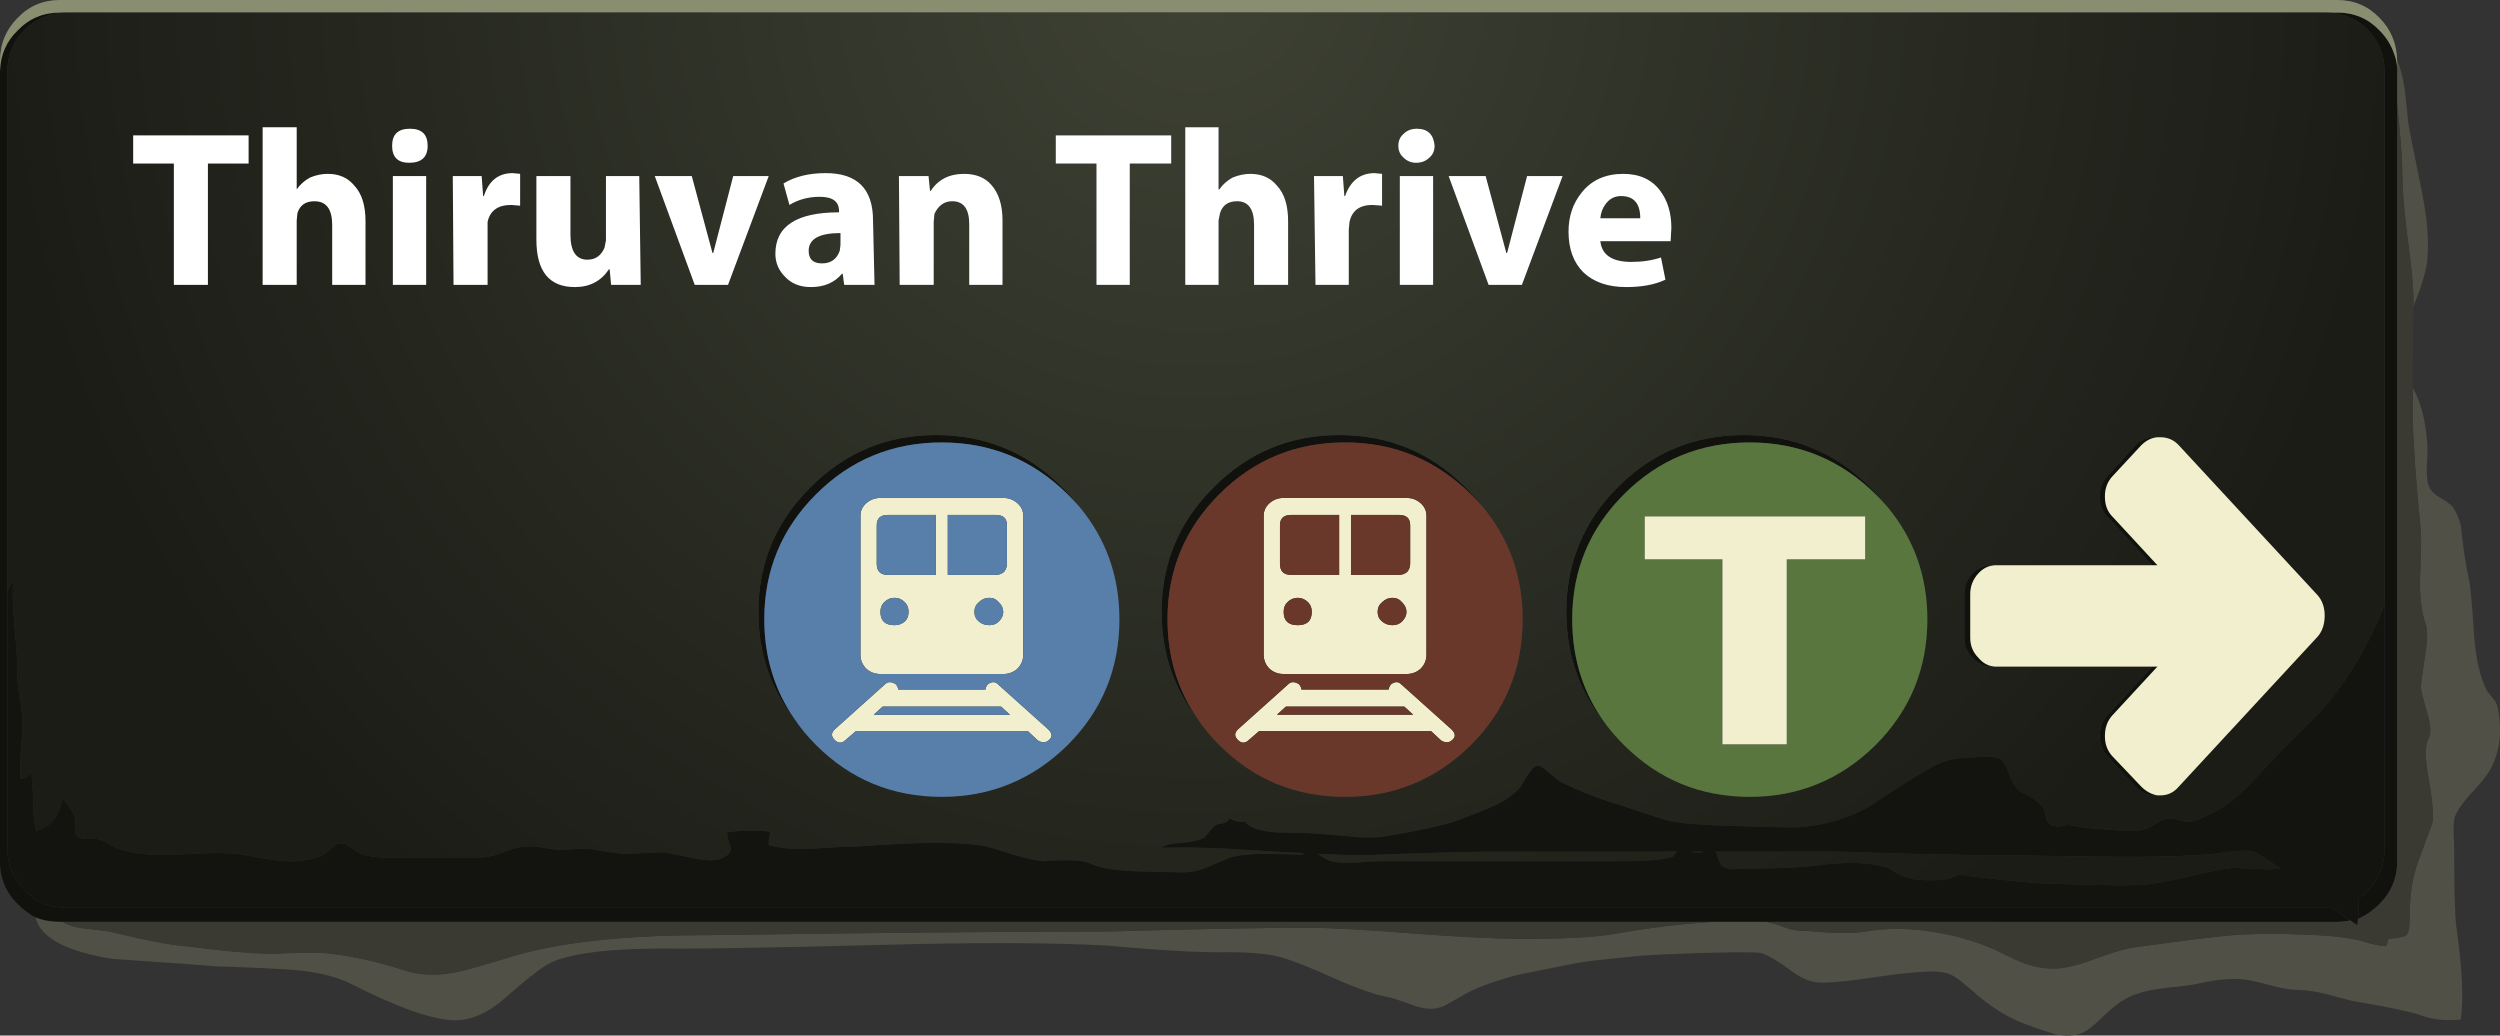 <?xml version="1.0" encoding="iso-8859-1"?>
<!-- Generator: Adobe Illustrator 16.0.0, SVG Export Plug-In . SVG Version: 6.00 Build 0)  -->
<!DOCTYPE svg PUBLIC "-//W3C//DTD SVG 1.1//EN" "http://www.w3.org/Graphics/SVG/1.1/DTD/svg11.dtd">
<svg version="1.1" id="FlashAICB" xmlns="http://www.w3.org/2000/svg" xmlns:xlink="http://www.w3.org/1999/xlink" x="0px" y="0px"
	 width="168.95px" height="69.983px" viewBox="0 0 168.95 69.983" style="enable-background:new 0 0 168.95 69.983;"
	 xml:space="preserve">
<rect x="0" y="0" width="168.95" height="69.983" fill="#333333" stroke="none"/>
<g>
	<g>
		<path style="fill-rule:evenodd;clip-rule:evenodd;fill:#11120E;" d="M159.35,62.1l0.051-0.6c0-0.233,0-0.5,0-0.8
			c0.199-0.134,0.399-0.3,0.6-0.5c0.767-0.8,1.15-1.75,1.15-2.851V40.9V4.85c0-0.9-0.25-1.684-0.75-2.35
			C160.3,2.333,160.167,2.167,160,2c-0.733-0.733-1.65-1.117-2.75-1.15h0.7c1.133,0,2.083,0.4,2.85,1.2c0.467,0.467,0.8,1,1,1.6
			c0.124,0.309,0.19,0.651,0.2,1.025V7v51.25c0,1.1-0.4,2.05-1.2,2.85C160.366,61.533,159.884,61.866,159.35,62.1z M115.75,62.3
			H4.25h-0.2c-0.6,0-1.15-0.1-1.65-0.3c-0.433-0.233-0.833-0.533-1.2-0.9l-0.05-0.05c-0.033-0.033-0.066-0.066-0.1-0.1
			C0.35,60.184,0,59.283,0,58.25V4.8c0.033-1.1,0.433-2.017,1.2-2.75c0.767-0.8,1.716-1.2,2.85-1.2H4.4
			C3.333,0.883,2.433,1.267,1.7,2C0.9,2.767,0.5,3.717,0.5,4.85v35.1V57.35c0,1.101,0.4,2.051,1.2,2.851l0.55,0.5
			c0.4,0.267,0.833,0.45,1.3,0.55l0.75,0.1c0.067,0,0.133,0,0.2,0h152.65c0.166,0,0.316,0,0.449,0c0.5,0.367,0.917,0.65,1.25,0.851
			c-0.3,0.066-0.6,0.1-0.899,0.1H119.35H115.75z M127.55,34.25c-0.267-0.3-0.533-0.583-0.8-0.85c-2.366-2.333-5.2-3.5-8.5-3.5
			c-3.333,0-6.167,1.167-8.5,3.5c-2.333,2.333-3.5,5.15-3.5,8.45c0,2.733,0.783,5.134,2.35,7.2c-1.833-2.2-2.75-4.767-2.75-7.7
			c0-3.3,1.167-6.116,3.5-8.45c2.334-2.333,5.167-3.5,8.5-3.5c3.334,0,6.167,1.167,8.5,3.5
			C126.783,33.333,127.184,33.783,127.55,34.25z M134.875,38.2c-0.459,0.01-0.851,0.193-1.175,0.55c-0.367,0.4-0.55,0.866-0.55,1.4
			V43.1c0,0.534,0.183,0.983,0.55,1.351c0.324,0.389,0.716,0.589,1.175,0.6H134.6c-0.5,0-0.933-0.2-1.3-0.6
			c-0.366-0.367-0.55-0.816-0.55-1.351V40.15c0-0.534,0.184-1,0.55-1.4c0.367-0.366,0.8-0.55,1.3-0.55H134.875z M145.8,29.55
			c-0.399,0.034-0.767,0.217-1.1,0.55l-1.95,2.1c-0.333,0.367-0.5,0.816-0.5,1.35c0,0.567,0.167,1.017,0.5,1.35l3.05,3.3h-0.35
			l-3.05-3.3c-0.334-0.333-0.5-0.783-0.5-1.35c0-0.533,0.166-0.983,0.5-1.35l1.899-2.1c0.367-0.367,0.8-0.55,1.3-0.55
			C145.667,29.55,145.733,29.55,145.8,29.55z M145.8,53.75c-0.066,0-0.133,0-0.2,0c-0.5,0-0.933-0.2-1.3-0.6L142.4,51.1
			c-0.334-0.366-0.5-0.816-0.5-1.35c0-0.566,0.166-1.033,0.5-1.4l3.05-3.3h0.35l-3.05,3.3c-0.333,0.367-0.5,0.834-0.5,1.4
			c0,0.533,0.167,0.983,0.5,1.35l1.95,2.051C145.033,53.483,145.4,53.684,145.8,53.75z M100.2,34.25
			c-0.267-0.3-0.533-0.583-0.8-0.85c-2.367-2.333-5.2-3.5-8.5-3.5c-3.334,0-6.167,1.167-8.5,3.5c-2.333,2.333-3.5,5.15-3.5,8.45
			c0,2.534,0.684,4.784,2.05,6.75c-1.633-2.066-2.45-4.483-2.45-7.25c0-3.3,1.183-6.116,3.55-8.45c2.334-2.333,5.15-3.5,8.45-3.5
			c3.333,0,6.167,1.167,8.5,3.5C99.434,33.333,99.833,33.783,100.2,34.25z M72.95,34.25c-0.267-0.3-0.534-0.583-0.8-0.85
			c-2.367-2.333-5.2-3.5-8.5-3.5c-3.333,0-6.167,1.167-8.5,3.5c-2.333,2.333-3.5,5.15-3.5,8.45c0,2.534,0.684,4.784,2.05,6.75
			c-1.633-2.066-2.45-4.483-2.45-7.25c0-3.3,1.183-6.116,3.55-8.45c2.333-2.333,5.15-3.5,8.45-3.5c3.333,0,6.167,1.167,8.5,3.5
			C72.183,33.333,72.583,33.783,72.95,34.25z"/>
		<path style="fill-rule:evenodd;clip-rule:evenodd;fill:#515046;" d="M162,7V4.675V4.05c0.2,0.467,0.366,1.1,0.5,1.9
			c0.134,1.133,0.217,1.917,0.25,2.35c0.033,0.267,0.333,1.784,0.9,4.55c0.366,1.8,0.5,3.316,0.399,4.55
			c-0.033,0.7-0.316,1.717-0.85,3.05c-0.033,0.1-0.066,0.2-0.101,0.3c0-0.167,0-0.333,0-0.5c0-0.9-0.133-2.3-0.399-4.2
			c-0.233-1.867-0.351-3.283-0.351-4.25c0-0.833-0.083-2.083-0.25-3.75C162.066,7.683,162.033,7.333,162,7z M163.05,26.2
			c0.2,0.333,0.4,0.816,0.601,1.45c0.267,0.967,0.399,1.983,0.399,3.05c-0.033,0.433-0.05,0.783-0.05,1.05
			c0,0.433,0.033,0.767,0.1,1c0.101,0.333,0.351,0.617,0.75,0.85c0.5,0.3,0.801,0.517,0.9,0.65c0.233,0.333,0.417,0.75,0.55,1.25
			c0.167,1.6,0.351,2.816,0.55,3.65c0.101,0.399,0.217,1.683,0.351,3.85c0.133,1.6,0.416,2.816,0.85,3.65
			c0.066,0.1,0.233,0.316,0.5,0.649c0.134,0.134,0.233,0.4,0.3,0.8c0.2,1.267,0.101,2.384-0.3,3.351c-0.166,0.5-0.6,1.133-1.3,1.899
			c-0.733,0.767-1.184,1.384-1.35,1.851c-0.101,0.3-0.117,0.916-0.051,1.85c0,3,0.051,4.867,0.15,5.601c0.4,2.767,0.5,4.85,0.3,6.25
			c-1.033,0.1-1.95,0-2.75-0.301c-0.666-0.233-2.083-0.533-4.25-0.899c-0.267-0.033-0.934-0.2-2-0.5c-0.767-0.2-1.434-0.3-2-0.3
			c-0.467,0-1.066-0.101-1.8-0.301c-0.866-0.233-1.467-0.366-1.8-0.399c-0.834-0.101-1.851-0.017-3.05,0.25
			c-0.4,0.1-1.134,0.2-2.2,0.3c-0.9,0.1-1.617,0.25-2.15,0.45c-0.566,0.2-1.149,0.566-1.75,1.1c-0.8,0.767-1.316,1.217-1.55,1.351
			c-0.533,0.333-1.217,0.416-2.05,0.25c-0.5-0.134-1.2-0.367-2.101-0.7c-1.233-0.467-2.416-1.217-3.55-2.25
			c-0.633-0.533-1.033-0.851-1.2-0.95c-0.399-0.233-0.883-0.35-1.449-0.35c-0.867,0-2.101,0.116-3.7,0.35
			c-1.733,0.267-2.983,0.4-3.75,0.4c-0.7,0.033-1.417-0.233-2.15-0.801c-0.899-0.666-1.583-1.066-2.05-1.199
			c-0.134-0.034-0.717-0.051-1.75-0.051c-3.733,0.067-6.233,0.184-7.5,0.351c-1.467,0.133-2.566,0.267-3.3,0.399
			c-1.867,0.367-3.117,0.617-3.75,0.75c-1.467,0.367-2.684,0.801-3.65,1.301c-0.333,0.199-0.8,0.466-1.399,0.8
			c-0.5,0.233-1.017,0.283-1.551,0.149c-0.233-0.033-0.6-0.149-1.1-0.35c-0.467-0.167-0.833-0.283-1.1-0.35
			c-0.934-0.167-2.15-0.584-3.65-1.25c-1.7-0.767-2.917-1.25-3.65-1.45c-0.8-0.233-2-0.351-3.6-0.351
			c-1.833,0.034-4.567-0.116-8.2-0.449c-3.8-0.2-8.8-0.217-15-0.051c-7.733,0.2-12.733,0.284-15,0.25
			c-3.433,0-5.883,0.284-7.35,0.851c-0.6,0.233-1.667,1.033-3.2,2.399c-1.233,1.101-2.433,1.634-3.6,1.601
			c-1.533-0.066-3.867-0.9-7-2.5c-1.1-0.533-2.583-0.851-4.45-0.95c-1.067-0.066-2.6-0.134-4.6-0.2c-0.7-0.066-3.033-0.233-7-0.5
			c-3.133-0.5-4.867-1.434-5.2-2.8c0.5,0.2,1.05,0.3,1.65,0.3h0.2c0.233,0.167,0.6,0.3,1.1,0.4c1.1,0.133,1.783,0.217,2.05,0.25
			c2.267,0.566,4,0.899,5.2,1c2.566,0.333,4.5,0.5,5.8,0.5c0.9-0.033,1.567-0.05,2-0.05c0.8-0.034,1.45-0.017,1.95,0.05
			c1.633,0.2,3.267,0.566,4.9,1.1c1.033,0.367,2.233,0.417,3.6,0.15c0.533-0.101,1.717-0.434,3.55-1c3.233-1,7.633-1.5,13.2-1.5
			c12.133-0.167,21.233-0.25,27.3-0.25c5.934-0.167,10.4-0.25,13.4-0.25c1.634,0,4.084,0.133,7.351,0.399
			c3.233,0.233,5.666,0.351,7.3,0.351c2.633,0,4.616-0.101,5.95-0.3c2.399-0.434,4.683-0.717,6.85-0.851h3.6
			c0.4,0.066,0.801,0.184,1.2,0.351c0.334,0.133,0.684,0.216,1.05,0.25c0.4,0,0.733,0.017,1,0.05c1.5,0.133,2.667,0.133,3.5,0
			c1.367-0.233,2.834-0.233,4.4,0c1.533,0.233,2.95,0.633,4.25,1.2c0.934,0.466,1.616,0.783,2.05,0.949
			c0.733,0.267,1.467,0.384,2.2,0.351c0.667-0.033,1.566-0.267,2.7-0.7c1.2-0.434,2.1-0.684,2.7-0.75
			c2.633-0.366,4.6-0.616,5.899-0.75c1.634-0.167,3.75-0.184,6.351-0.05c1.233,0.066,2.233,0.2,3,0.399
			c0.8,0.267,1.35,0.367,1.649,0.301c0.033-0.167,0.066-0.317,0.101-0.45c0.699-0.066,1.1-0.15,1.199-0.25
			c0.167-0.101,0.25-0.517,0.25-1.25c0-1.267,0.134-2.334,0.4-3.2c0-0.066,0.366-1.083,1.1-3.05c0.134-0.4,0.067-1.384-0.199-2.95
			c-0.267-1.434-0.284-2.366-0.051-2.8c0.2-0.334,0.184-0.9-0.05-1.7c-0.3-1.033-0.45-1.634-0.45-1.8c0-0.2,0.101-0.95,0.301-2.25
			c0.166-1,0.166-1.7,0-2.101c-0.267-0.767-0.384-1.8-0.351-3.1c0.066-1.7,0.084-2.733,0.05-3.1c-0.333-3.367-0.517-5.967-0.55-7.8
			C163.05,27.633,163.05,27,163.05,26.2z"/>
		<path style="fill-rule:evenodd;clip-rule:evenodd;fill:#8A8E71;" d="M157.25,0.85H4.4H4.05c-1.133,0-2.083,0.4-2.85,1.2
			C0.433,2.783,0.033,3.7,0,4.8V4.1C0,2.967,0.4,2,1.2,1.2C1.967,0.4,2.917,0,4.05,0h153.9c1.133,0,2.083,0.4,2.85,1.2
			c0.767,0.767,1.167,1.716,1.2,2.85v0.625c-0.01-0.374-0.076-0.716-0.2-1.025c-0.2-0.6-0.533-1.133-1-1.6
			c-0.767-0.8-1.717-1.2-2.85-1.2H157.25z"/>
		<path style="fill-rule:evenodd;clip-rule:evenodd;fill:#3A3932;" d="M119.35,62.3h38.601c0.3,0,0.6-0.033,0.899-0.1
			c0.167,0.133,0.317,0.233,0.45,0.3l0.05-0.4c0.534-0.233,1.017-0.566,1.45-1c0.8-0.8,1.2-1.75,1.2-2.85V7
			c0.033,0.333,0.066,0.683,0.1,1.05c0.167,1.667,0.25,2.917,0.25,3.75c0,0.967,0.117,2.383,0.351,4.25
			c0.267,1.9,0.399,3.3,0.399,4.2c0,0.167,0,0.333,0,0.5c-0.033,2.267-0.05,4.083-0.05,5.45c0,0.8,0,1.433,0,1.9
			c0.033,1.833,0.217,4.433,0.55,7.8c0.034,0.367,0.017,1.4-0.05,3.1c-0.033,1.3,0.084,2.333,0.351,3.1
			c0.166,0.4,0.166,1.101,0,2.101c-0.2,1.3-0.301,2.05-0.301,2.25c0,0.166,0.15,0.767,0.45,1.8c0.233,0.8,0.25,1.366,0.05,1.7
			c-0.233,0.434-0.216,1.366,0.051,2.8c0.267,1.566,0.333,2.55,0.199,2.95c-0.733,1.967-1.1,2.983-1.1,3.05
			c-0.267,0.866-0.4,1.934-0.4,3.2c0,0.733-0.083,1.149-0.25,1.25c-0.1,0.1-0.5,0.184-1.199,0.25
			c-0.034,0.133-0.067,0.283-0.101,0.45c-0.3,0.066-0.85-0.034-1.649-0.301c-0.767-0.199-1.767-0.333-3-0.399
			c-2.601-0.134-4.717-0.117-6.351,0.05c-1.3,0.134-3.267,0.384-5.899,0.75c-0.601,0.066-1.5,0.316-2.7,0.75
			c-1.134,0.434-2.033,0.667-2.7,0.7c-0.733,0.033-1.467-0.084-2.2-0.351c-0.434-0.166-1.116-0.483-2.05-0.949
			c-1.3-0.567-2.717-0.967-4.25-1.2c-1.566-0.233-3.033-0.233-4.4,0c-0.833,0.133-2,0.133-3.5,0c-0.267-0.033-0.6-0.05-1-0.05
			c-0.366-0.034-0.716-0.117-1.05-0.25C120.15,62.483,119.75,62.366,119.35,62.3z M4.25,62.3h111.5
			c-2.167,0.134-4.45,0.417-6.85,0.851c-1.334,0.199-3.317,0.3-5.95,0.3c-1.634,0-4.066-0.117-7.3-0.351
			C92.384,62.833,89.934,62.7,88.3,62.7c-3,0-7.466,0.083-13.4,0.25c-6.066,0-15.167,0.083-27.3,0.25c-5.567,0-9.967,0.5-13.2,1.5
			c-1.833,0.566-3.017,0.899-3.55,1c-1.367,0.267-2.567,0.217-3.6-0.15c-1.633-0.533-3.267-0.899-4.9-1.1
			c-0.5-0.066-1.15-0.084-1.95-0.05c-0.433,0-1.1,0.017-2,0.05c-1.3,0-3.233-0.167-5.8-0.5c-1.2-0.101-2.934-0.434-5.2-1
			c-0.267-0.033-0.95-0.117-2.05-0.25C4.85,62.6,4.483,62.467,4.25,62.3z"/>
		
			<radialGradient id="SVGID_1_" cx="80.825" cy="-1.95" r="81.216" gradientTransform="matrix(1 0 0 -1 0 -3.9)" gradientUnits="userSpaceOnUse">
			<stop  offset="0" style="stop-color:#3E4234"/>
			<stop  offset="1" style="stop-color:#1B1C16"/>
		</radialGradient>
		<path style="fill-rule:evenodd;clip-rule:evenodd;fill:url(#SVGID_1_);" d="M4.4,0.85h152.85c1.1,0.033,2.017,0.417,2.75,1.15
			c0.167,0.167,0.3,0.333,0.4,0.5c0.5,0.667,0.75,1.45,0.75,2.35V40.9c-1.067,2.666-2.434,4.983-4.101,6.949l-2.899,2.9
			c-0.5,0.533-1.2,1.283-2.101,2.25c-0.767,0.8-1.55,1.417-2.35,1.85c-0.934,0.467-1.517,0.7-1.75,0.7c-0.2,0-0.45-0.05-0.75-0.149
			c-0.267-0.101-0.55-0.117-0.851-0.051c-0.199,0.034-0.433,0.15-0.699,0.351c-0.334,0.2-0.584,0.316-0.75,0.35
			c-0.5,0.134-1.351,0.134-2.551,0c-0.6,0-1.433-0.1-2.5-0.3c-0.1,0-0.316,0.033-0.649,0.1c-0.267,0-0.467-0.033-0.601-0.1
			c-0.166-0.1-0.283-0.3-0.35-0.6c-0.033-0.301-0.1-0.5-0.2-0.601c-0.3-0.399-0.8-0.75-1.5-1.05c-0.3-0.233-0.55-0.616-0.75-1.15
			c-0.166-0.533-0.383-0.883-0.649-1.05c-0.2-0.133-0.65-0.184-1.351-0.149c-0.366,0.033-0.85,0.066-1.45,0.1
			c-0.633,0.066-1.3,0.3-2,0.7c-0.933,0.533-2.25,1.366-3.949,2.5c-1.4,0.833-3,1.316-4.801,1.45c-0.333,0.033-2,0-5-0.101
			c-2.166-0.066-3.583-0.217-4.25-0.45l-3.199-1.05c-1.233-0.366-2.483-0.866-3.75-1.5c-0.034-0.033-0.284-0.233-0.75-0.6
			c-0.367-0.334-0.617-0.483-0.75-0.45c-0.233,0-0.617,0.483-1.15,1.45c-0.4,0.467-0.983,0.883-1.75,1.25
			c-0.467,0.2-1.167,0.483-2.1,0.85c-0.867,0.367-2.584,0.767-5.15,1.2c-0.733,0.134-1.667,0.134-2.8,0
			c-1.5-0.134-2.417-0.2-2.75-0.2c-0.4,0-1.05-0.017-1.95-0.05c-0.733-0.033-1.35-0.184-1.85-0.45l-0.25-0.25
			c-0.367,0.033-0.717-0.05-1.05-0.25c-0.1,0.2-0.267,0.316-0.5,0.351c-0.267,0.033-0.434,0.083-0.5,0.149
			c-0.167,0.167-0.4,0.434-0.7,0.8c-0.267,0.167-0.75,0.284-1.45,0.351c-0.7,0.033-1.2,0.149-1.5,0.35c1.7-0.066,3.983,0,6.85,0.2
			c1.033,0.066,1.967,0.116,2.8,0.15c-0.033,0.066-0.083,0.1-0.149,0.1c-0.167,0-0.967-0.017-2.4-0.05
			c-1.033,0-1.833,0.083-2.4,0.25c-0.433,0.166-0.983,0.399-1.65,0.7c-0.6,0.233-1.217,0.333-1.85,0.3c-0.2,0-1-0.017-2.4-0.05
			c-1.033-0.034-1.85-0.101-2.45-0.2c-0.367-0.066-0.833-0.217-1.4-0.45c-0.6-0.134-1.55-0.15-2.85-0.05
			c-0.533-0.033-1.233-0.184-2.1-0.45c-1-0.333-1.684-0.533-2.05-0.6c-1.7-0.267-4.467-0.25-8.3,0.05c-0.6,0-1.633,0.05-3.1,0.149
			c-1.333,0.067-2.35-0.017-3.05-0.25c0-0.433,0.05-0.733,0.15-0.899c-1.067-0.101-2.05-0.084-2.95,0.05
			c-0.033,0.167,0.033,0.483,0.2,0.95c0.1,0.3-0.05,0.55-0.45,0.75c-0.4,0.233-1.066,0.25-2,0.05c-0.5-0.1-1.167-0.233-2-0.4
			L42.2,57.7c-0.534-0.033-1.25-0.134-2.15-0.3c-0.433-0.067-1.15-0.051-2.15,0.05c-0.1,0-0.566-0.066-1.4-0.2
			c-0.567-0.066-1.017-0.066-1.35,0c-0.267,0.033-0.733,0.184-1.4,0.45c-0.533,0.166-1,0.25-1.4,0.25H26.1
			c-0.8,0-1.434-0.117-1.9-0.351c-0.167-0.1-0.383-0.25-0.65-0.449c-0.233-0.134-0.45-0.184-0.65-0.15c-0.1,0.033-0.3,0.167-0.6,0.4
			c-0.333,0.3-0.566,0.466-0.7,0.5c-0.434,0.133-0.934,0.233-1.5,0.3c-0.633,0.066-1.883-0.084-3.75-0.45
			c-0.7-0.134-2.184-0.134-4.45,0c-1.867,0.1-3.283-0.083-4.25-0.55c-0.467-0.3-0.816-0.467-1.05-0.5c-0.033,0-0.283,0-0.75,0
			c-0.3,0-0.533-0.084-0.7-0.25c-0.1-0.134-0.117-0.483-0.05-1.05c-0.167-0.567-0.467-1.034-0.9-1.4
			c-0.233,1.2-0.817,1.917-1.75,2.15c-0.133-0.467-0.2-1.134-0.2-2c-0.033-0.934-0.083-1.601-0.15-2c-0.133,0.3-0.367,0.466-0.7,0.5
			c-0.066-0.5-0.05-1.284,0.05-2.351c0.1-1.033,0.1-1.833,0-2.399c-0.233-1.301-0.333-2.351-0.3-3.15c0-0.467-0.066-1.4-0.2-2.8
			c-0.1-1.167-0.117-2.084-0.05-2.75l-0.4,0.75V4.85C0.5,3.717,0.9,2.767,1.7,2C2.433,1.267,3.333,0.883,4.4,0.85z M108.6,49.05
			c0.334,0.434,0.717,0.867,1.15,1.3c2.333,2.334,5.167,3.5,8.5,3.5c3.3,0,6.134-1.166,8.5-3.5c2.333-2.333,3.5-5.166,3.5-8.5
			c0-2.899-0.9-5.433-2.7-7.6c-0.366-0.467-0.767-0.917-1.2-1.35c-2.333-2.333-5.166-3.5-8.5-3.5c-3.333,0-6.166,1.167-8.5,3.5
			c-2.333,2.333-3.5,5.15-3.5,8.45C105.85,44.283,106.767,46.85,108.6,49.05z M134.875,45.05h10.575l-3.05,3.3
			c-0.334,0.367-0.5,0.834-0.5,1.4c0,0.533,0.166,0.983,0.5,1.35l1.899,2.051c0.367,0.399,0.8,0.6,1.3,0.6c0.067,0,0.134,0,0.2,0
			s0.134,0,0.2,0c0.5,0,0.917-0.2,1.25-0.6l9.35-10.101c0.334-0.366,0.5-0.85,0.5-1.45c0-0.566-0.166-1.033-0.5-1.399l-9.35-10.1
			c-0.333-0.367-0.75-0.55-1.25-0.55c-0.066,0-0.134,0-0.2,0s-0.133,0-0.2,0c-0.5,0-0.933,0.184-1.3,0.55l-1.899,2.1
			c-0.334,0.367-0.5,0.816-0.5,1.35c0,0.567,0.166,1.017,0.5,1.35l3.05,3.3h-10.575H134.6c-0.5,0-0.933,0.184-1.3,0.55
			c-0.366,0.4-0.55,0.866-0.55,1.4V43.1c0,0.534,0.184,0.983,0.55,1.351c0.367,0.399,0.8,0.6,1.3,0.6H134.875z M84.5,11.75
			c-0.4,0-0.8,0.083-1.2,0.25c-0.367,0.2-0.667,0.467-0.9,0.8h-0.05V8.6H80.1v10.65h2.25V14.9l0.1-0.5
			c0.167-0.533,0.55-0.8,1.15-0.8c0.766,0,1.15,0.533,1.15,1.6v4.05h2.3v-4.3c0-1.067-0.25-1.867-0.75-2.4
			C85.866,12.017,85.267,11.75,84.5,11.75z M96.85,11.9H94.6v7.35h2.25V11.9z M93.4,11.75l-0.5-0.05c-0.967,0-1.634,0.517-2,1.55
			H90.85l-0.1-1.35H88.8l0.101,7.35h2.25V15.5L91.2,15c0.166-0.767,0.684-1.15,1.55-1.15l0.65,0.05V11.75z M94.85,10.65
			C95.083,10.883,95.366,11,95.7,11c0.366,0,0.666-0.117,0.899-0.35c0.233-0.2,0.351-0.467,0.351-0.8
			c-0.066-0.767-0.467-1.15-1.2-1.15c-0.366,0-0.667,0.117-0.9,0.35c-0.233,0.2-0.35,0.467-0.35,0.8
			C94.5,10.183,94.616,10.45,94.85,10.65z M108.5,13.8c0.267-0.367,0.616-0.55,1.05-0.55c0.867,0,1.3,0.5,1.3,1.5h-2.699
			C108.184,14.383,108.3,14.067,108.5,13.8z M110.25,17.7c-1.3,0-2-0.467-2.1-1.4h4.75l0.05-0.9c0-1-0.25-1.833-0.75-2.5
			c-0.566-0.767-1.4-1.15-2.5-1.15c-1.2,0-2.134,0.417-2.8,1.25c-0.601,0.733-0.9,1.617-0.9,2.65c0,1.167,0.333,2.083,1,2.75
			c0.7,0.667,1.667,1,2.9,1c1.066,0,1.949-0.167,2.649-0.5l-0.3-1.5C111.65,17.6,110.983,17.7,110.25,17.7z M105.6,11.9H103.2
			l-1.351,5.2h-0.05l-1.399-5.2h-2.5l2.699,7.35h2.25L105.6,11.9z M80.95,48.6c0.4,0.601,0.883,1.184,1.45,1.75
			c2.333,2.334,5.167,3.5,8.5,3.5c3.3,0,6.133-1.166,8.5-3.5c2.333-2.333,3.5-5.166,3.5-8.5c0-2.899-0.9-5.433-2.7-7.6
			c-0.367-0.467-0.767-0.917-1.2-1.35c-2.333-2.333-5.167-3.5-8.5-3.5c-3.3,0-6.116,1.167-8.45,3.5
			c-2.367,2.333-3.55,5.15-3.55,8.45C78.5,44.116,79.317,46.533,80.95,48.6z M113.05,57.9c-0.633,0.199-1.75,0.3-3.35,0.3H93.35
			c-0.333,0-0.899,0.033-1.699,0.1c-0.733,0.033-1.301,0-1.7-0.1c-0.134-0.033-0.367-0.15-0.7-0.351
			c-0.1-0.066-0.167-0.116-0.2-0.149c1.334,0.066,2.367,0.1,3.101,0.1c4.233-0.166,7.399-0.25,9.5-0.25h11.699
			C113.25,57.65,113.15,57.767,113.05,57.9z M114.25,57.55h0.85c-0.066,0.066-0.133,0.101-0.199,0.101
			C114.767,57.65,114.55,57.616,114.25,57.55z M115.95,57.55h8.2c5.033,0.167,8.8,0.25,11.3,0.25c0.3,0,2.666,0.033,7.1,0.101
			c2.9,0.033,5.267-0.034,7.101-0.2c1.066-0.167,1.883-0.233,2.449-0.2c0.267,0.033,0.934,0.434,2,1.2c-0.3,0.033-0.633,0.05-1,0.05
			c-0.533-0.033-1.267-0.066-2.199-0.1c-0.634,0.066-1.517,0.233-2.65,0.5c-1.233,0.3-2.134,0.483-2.7,0.55
			c-0.934,0.133-2.166,0.166-3.7,0.1c-0.833,0-2.066-0.033-3.699-0.1c-0.567,0-2.267-0.167-5.101-0.5
			c-0.366-0.066-0.616-0.084-0.75-0.05l-0.649,0.25c-0.601,0.1-1.267,0.116-2,0.05c-0.634-0.033-1.284-0.283-1.95-0.75
			c-1.134-0.434-2.816-0.5-5.05-0.2c-1.034,0.134-2.601,0.2-4.7,0.2c-0.2,0-0.483,0.017-0.851,0.05
			c-0.333-0.033-0.583-0.116-0.75-0.25c-0.1-0.1-0.199-0.333-0.3-0.7C116.017,57.7,115.983,57.616,115.95,57.55z M56.8,16.55
			l-0.05,0.4c-0.2,0.566-0.6,0.85-1.2,0.85c-0.6,0-0.9-0.283-0.9-0.85c0-0.8,0.717-1.2,2.15-1.2V16.55z M56.7,14.25v0.1
			c-2.867,0-4.3,0.933-4.3,2.8c0,0.6,0.217,1.117,0.65,1.55c0.434,0.466,1.017,0.7,1.75,0.7c0.9,0,1.6-0.3,2.1-0.9h0.05l0.1,0.75
			h2.05L59,14.9c0-2.133-1.067-3.2-3.2-3.2c-1.133,0-2.083,0.233-2.85,0.7l0.4,1.45c0.6-0.367,1.283-0.55,2.05-0.55
			C56.267,13.3,56.7,13.617,56.7,14.25z M46.75,11.9h-2.5l2.7,7.35h2.25l2.75-7.35h-2.4l-1.35,5.2h-0.05L46.75,11.9z M43.2,11.9
			h-2.25v4.35l-0.1,0.5c-0.233,0.533-0.617,0.8-1.15,0.8c-0.767,0-1.15-0.566-1.15-1.7V11.9h-2.3v4.3c0,2.133,0.867,3.2,2.6,3.2
			c1,0,1.767-0.4,2.3-1.2h0.05l0.1,1.05h2L43.2,11.9z M62.75,11.9h-2l0.05,7.35h2.3V15l0.05-0.55c0.267-0.567,0.667-0.85,1.2-0.85
			c0.767,0,1.15,0.517,1.15,1.55v4.1h2.25V14.9c0-1.033-0.25-1.833-0.75-2.4c-0.433-0.5-1.05-0.75-1.85-0.75
			c-1,0-1.75,0.383-2.25,1.15h-0.05L62.75,11.9z M79.15,11.05v-1.9h-7.8v1.9h2.75v8.2h2.25v-8.2H79.15z M53.7,48.6
			c0.4,0.601,0.883,1.184,1.45,1.75c2.333,2.334,5.167,3.5,8.5,3.5c3.3,0,6.133-1.166,8.5-3.5c2.333-2.333,3.5-5.166,3.5-8.5
			c0-2.899-0.9-5.433-2.7-7.6c-0.367-0.467-0.767-0.917-1.2-1.35c-2.333-2.333-5.167-3.5-8.5-3.5c-3.3,0-6.117,1.167-8.45,3.5
			c-2.367,2.333-3.55,5.15-3.55,8.45C51.25,44.116,52.067,46.533,53.7,48.6z M14.05,11.05h2.75v-1.9H9v1.9h2.75v8.2h2.3V11.05z
			 M28.8,11.9h-2.25v7.35h2.25V11.9z M22.15,11.75c-0.4,0-0.8,0.083-1.2,0.25c-0.367,0.2-0.667,0.467-0.9,0.8V8.6h-2.3v10.65h2.3
			V14.9l0.05-0.5c0.167-0.533,0.55-0.8,1.15-0.8c0.8,0,1.2,0.533,1.2,1.6v4.05h2.25v-4.3c0-1.067-0.25-1.867-0.75-2.4
			C23.517,12.017,22.917,11.75,22.15,11.75z M28.9,9.85c0-0.767-0.4-1.15-1.2-1.15c-0.8,0-1.2,0.383-1.2,1.15S26.883,11,27.65,11
			C28.483,11,28.9,10.617,28.9,9.85z M32.55,11.9H30.6l0.05,7.35h2.3V15c0.167-0.767,0.7-1.15,1.6-1.15l0.6,0.05v-2.15l-0.5-0.05
			c-0.967,0-1.617,0.517-1.95,1.55h-0.05L32.55,11.9z"/>
		<path style="fill-rule:evenodd;clip-rule:evenodd;fill:#58763E;" d="M127.55,34.25c1.8,2.167,2.7,4.7,2.7,7.6
			c0,3.334-1.167,6.167-3.5,8.5c-2.366,2.334-5.2,3.5-8.5,3.5c-3.333,0-6.167-1.166-8.5-3.5c-0.434-0.433-0.816-0.866-1.15-1.3
			c-1.566-2.066-2.35-4.467-2.35-7.2c0-3.3,1.167-6.116,3.5-8.45c2.333-2.333,5.167-3.5,8.5-3.5c3.3,0,6.134,1.167,8.5,3.5
			C127.017,33.667,127.283,33.95,127.55,34.25z M126.05,37.8v-2.9H111.15v2.9h5.25v12.5h4.35V37.8H126.05z"/>
		<path style="fill-rule:evenodd;clip-rule:evenodd;fill:#F1EFCD;" d="M145.45,45.05h-10.575c-0.459-0.011-0.851-0.211-1.175-0.6
			c-0.367-0.367-0.55-0.816-0.55-1.351V40.15c0-0.534,0.183-1,0.55-1.4c0.324-0.356,0.716-0.54,1.175-0.55h10.575h0.35l-3.05-3.3
			c-0.333-0.333-0.5-0.783-0.5-1.35c0-0.533,0.167-0.983,0.5-1.35l1.95-2.1c0.333-0.333,0.7-0.517,1.1-0.55c0.066,0,0.134,0,0.2,0
			c0.5,0,0.917,0.184,1.25,0.55l9.35,10.1c0.334,0.366,0.5,0.833,0.5,1.399c0,0.601-0.166,1.084-0.5,1.45l-9.35,10.101
			c-0.333,0.399-0.75,0.6-1.25,0.6c-0.066,0-0.134,0-0.2,0c-0.399-0.066-0.767-0.267-1.1-0.6l-1.95-2.051
			c-0.333-0.366-0.5-0.816-0.5-1.35c0-0.566,0.167-1.033,0.5-1.4l3.05-3.3H145.45z M126.05,37.8h-5.3v12.5h-4.35V37.8h-5.25v-2.9
			h14.899V37.8z M87.7,42.25c0.633,0,0.95-0.3,0.95-0.9c0-0.267-0.084-0.483-0.25-0.649c-0.2-0.2-0.434-0.3-0.7-0.3
			s-0.5,0.1-0.7,0.3c-0.167,0.166-0.25,0.383-0.25,0.649C86.75,41.95,87.066,42.25,87.7,42.25z M90.5,34.8h-3.25
			c-0.5,0-0.75,0.233-0.75,0.7v2.6c0,0.5,0.25,0.75,0.75,0.75h3.25V34.8z M95.3,35.5c0-0.467-0.25-0.7-0.75-0.7H91.3v4.05h3.25
			c0.2,0,0.384-0.066,0.55-0.199c0.134-0.167,0.2-0.351,0.2-0.551V35.5z M95.05,33.65c0.367,0,0.684,0.117,0.95,0.35
			s0.4,0.517,0.4,0.85v9.4c0,0.366-0.134,0.684-0.4,0.95c-0.267,0.233-0.583,0.35-0.95,0.35h-8.3c-0.366,0-0.684-0.116-0.95-0.35
			c-0.267-0.267-0.399-0.584-0.399-0.95v-9.4c0-0.333,0.133-0.617,0.399-0.85s0.584-0.35,0.95-0.35H95.05z M86.3,48.3h9.2l-0.6-0.55
			h-8L86.3,48.3z M93.1,41.35c0,0.267,0.101,0.483,0.301,0.65c0.199,0.167,0.433,0.25,0.699,0.25s0.483-0.083,0.65-0.25
			c0.2-0.2,0.3-0.417,0.3-0.65s-0.1-0.449-0.3-0.649c-0.167-0.2-0.384-0.3-0.65-0.3s-0.5,0.1-0.699,0.3
			C93.2,40.866,93.1,41.083,93.1,41.35z M87.8,46.25c0.101,0.134,0.15,0.25,0.15,0.35h5.899c0-0.1,0.051-0.216,0.15-0.35
			c0.267-0.2,0.5-0.2,0.7,0L98.1,49.3c0.267,0.267,0.284,0.5,0.051,0.7c-0.2,0.2-0.45,0.217-0.75,0.05L96.7,49.4
			c-0.033,0-0.066,0-0.101,0H85.1l-0.75,0.649c-0.233,0.2-0.466,0.184-0.7-0.05s-0.233-0.467,0-0.7l3.4-3.05
			C87.25,46.05,87.5,46.05,87.8,46.25z M59.5,41.35c0,0.601,0.317,0.9,0.95,0.9c0.267,0,0.5-0.083,0.7-0.25
			c0.167-0.167,0.25-0.384,0.25-0.65s-0.083-0.483-0.25-0.649c-0.2-0.2-0.433-0.3-0.7-0.3c-0.267,0-0.5,0.1-0.7,0.3
			C59.583,40.866,59.5,41.083,59.5,41.35z M60,34.8c-0.5,0-0.75,0.233-0.75,0.7v2.6c0,0.5,0.25,0.75,0.75,0.75h3.25V34.8H60z
			 M58.55,34c0.267-0.233,0.583-0.35,0.95-0.35h8.3c0.367,0,0.684,0.117,0.95,0.35s0.4,0.517,0.4,0.85v9.4
			c0,0.366-0.133,0.684-0.4,0.95c-0.267,0.233-0.583,0.35-0.95,0.35h-8.3c-0.367,0-0.683-0.116-0.95-0.35
			c-0.267-0.267-0.4-0.584-0.4-0.95v-9.4C58.15,34.517,58.283,34.233,58.55,34z M60.55,46.25c0.1,0.134,0.15,0.25,0.15,0.35h5.9
			c0-0.1,0.05-0.216,0.15-0.35c0.267-0.2,0.5-0.2,0.7,0l3.4,3.05c0.267,0.267,0.283,0.5,0.05,0.7c-0.2,0.2-0.45,0.217-0.75,0.05
			l-0.7-0.649c-0.034,0-0.067,0-0.1,0h-11.5L57.1,50.05c-0.233,0.2-0.467,0.184-0.7-0.05s-0.233-0.467,0-0.7l3.4-3.05
			C60,46.05,60.25,46.05,60.55,46.25z M59.05,48.3h9.2l-0.6-0.55h-8L59.05,48.3z M67.8,41.35c0-0.233-0.1-0.449-0.3-0.649
			c-0.167-0.2-0.383-0.3-0.65-0.3s-0.5,0.1-0.7,0.3c-0.2,0.166-0.3,0.383-0.3,0.649s0.1,0.483,0.3,0.65
			c0.2,0.167,0.434,0.25,0.7,0.25s0.483-0.083,0.65-0.25C67.7,41.8,67.8,41.583,67.8,41.35z M67.3,34.8h-3.25v4.05h3.25
			c0.2,0,0.383-0.066,0.55-0.199c0.133-0.167,0.2-0.351,0.2-0.551v-2.6C68.05,35.033,67.8,34.8,67.3,34.8z"/>
		<path style="fill-rule:evenodd;clip-rule:evenodd;fill:#131410;" d="M159.35,62.1l-0.05,0.4c-0.133-0.066-0.283-0.167-0.45-0.3
			c-0.333-0.2-0.75-0.483-1.25-0.851c-0.133,0-0.283,0-0.449,0H4.5c-0.067,0-0.133,0-0.2,0l-0.75-0.1c-0.466-0.1-0.9-0.283-1.3-0.55
			L1.7,60.2c-0.8-0.8-1.2-1.75-1.2-2.851V39.95l0.4-0.75c-0.066,0.666-0.05,1.583,0.05,2.75c0.133,1.399,0.2,2.333,0.2,2.8
			c-0.033,0.8,0.067,1.85,0.3,3.15c0.1,0.566,0.1,1.366,0,2.399c-0.1,1.066-0.117,1.851-0.05,2.351c0.333-0.034,0.567-0.2,0.7-0.5
			c0.066,0.399,0.117,1.066,0.15,2c0,0.866,0.067,1.533,0.2,2C3.383,55.917,3.967,55.2,4.2,54c0.433,0.366,0.733,0.833,0.9,1.4
			c-0.067,0.566-0.05,0.916,0.05,1.05c0.167,0.166,0.4,0.25,0.7,0.25c0.467,0,0.717,0,0.75,0c0.233,0.033,0.583,0.2,1.05,0.5
			c0.967,0.467,2.383,0.649,4.25,0.55c2.267-0.134,3.75-0.134,4.45,0c1.867,0.366,3.117,0.517,3.75,0.45
			c0.566-0.066,1.066-0.167,1.5-0.3c0.133-0.034,0.367-0.2,0.7-0.5c0.3-0.233,0.5-0.367,0.6-0.4c0.2-0.033,0.417,0.017,0.65,0.15
			c0.267,0.199,0.483,0.35,0.65,0.449c0.466,0.233,1.1,0.351,1.9,0.351h6.25c0.4,0,0.867-0.084,1.4-0.25
			c0.667-0.267,1.133-0.417,1.4-0.45c0.333-0.066,0.783-0.066,1.35,0c0.833,0.134,1.3,0.2,1.4,0.2c1-0.101,1.717-0.117,2.15-0.05
			c0.9,0.166,1.617,0.267,2.15,0.3l2.7-0.101c0.833,0.167,1.5,0.301,2,0.4c0.934,0.2,1.6,0.184,2-0.05c0.4-0.2,0.55-0.45,0.45-0.75
			c-0.167-0.467-0.233-0.783-0.2-0.95c0.9-0.134,1.883-0.15,2.95-0.05c-0.1,0.166-0.15,0.467-0.15,0.899
			c0.7,0.233,1.716,0.317,3.05,0.25c1.467-0.1,2.5-0.149,3.1-0.149c3.833-0.3,6.6-0.316,8.3-0.05c0.367,0.066,1.05,0.267,2.05,0.6
			c0.867,0.267,1.566,0.417,2.1,0.45c1.3-0.101,2.25-0.084,2.85,0.05c0.567,0.233,1.033,0.384,1.4,0.45
			c0.6,0.1,1.417,0.166,2.45,0.2c1.4,0.033,2.2,0.05,2.4,0.05c0.633,0.033,1.25-0.066,1.85-0.3c0.667-0.301,1.217-0.534,1.65-0.7
			c0.567-0.167,1.367-0.25,2.4-0.25c1.434,0.033,2.233,0.05,2.4,0.05c0.066,0,0.116-0.033,0.149-0.1
			c-0.833-0.034-1.767-0.084-2.8-0.15c-2.867-0.2-5.15-0.267-6.85-0.2c0.3-0.2,0.8-0.316,1.5-0.35c0.7-0.066,1.183-0.184,1.45-0.351
			c0.3-0.366,0.533-0.633,0.7-0.8c0.066-0.066,0.233-0.116,0.5-0.149c0.233-0.034,0.4-0.15,0.5-0.351
			c0.333,0.2,0.683,0.283,1.05,0.25l0.25,0.25c0.5,0.267,1.116,0.417,1.85,0.45c0.9,0.033,1.55,0.05,1.95,0.05
			c0.333,0,1.25,0.066,2.75,0.2c1.133,0.134,2.066,0.134,2.8,0c2.566-0.434,4.283-0.833,5.15-1.2c0.933-0.366,1.633-0.649,2.1-0.85
			c0.767-0.367,1.35-0.783,1.75-1.25c0.533-0.967,0.917-1.45,1.15-1.45c0.133-0.033,0.383,0.116,0.75,0.45
			c0.466,0.366,0.716,0.566,0.75,0.6c1.267,0.634,2.517,1.134,3.75,1.5l3.199,1.05c0.667,0.233,2.084,0.384,4.25,0.45
			c3,0.101,4.667,0.134,5,0.101c1.801-0.134,3.4-0.617,4.801-1.45c1.699-1.134,3.017-1.967,3.949-2.5c0.7-0.4,1.367-0.634,2-0.7
			c0.601-0.033,1.084-0.066,1.45-0.1c0.7-0.034,1.15,0.017,1.351,0.149c0.267,0.167,0.483,0.517,0.649,1.05
			c0.2,0.534,0.45,0.917,0.75,1.15c0.7,0.3,1.2,0.65,1.5,1.05c0.101,0.101,0.167,0.3,0.2,0.601c0.066,0.3,0.184,0.5,0.35,0.6
			c0.134,0.066,0.334,0.1,0.601,0.1c0.333-0.066,0.55-0.1,0.649-0.1c1.067,0.2,1.9,0.3,2.5,0.3c1.2,0.134,2.051,0.134,2.551,0
			c0.166-0.033,0.416-0.149,0.75-0.35c0.267-0.2,0.5-0.316,0.699-0.351c0.301-0.066,0.584-0.05,0.851,0.051
			c0.3,0.1,0.55,0.149,0.75,0.149c0.233,0,0.816-0.233,1.75-0.7c0.8-0.433,1.583-1.05,2.35-1.85c0.9-0.967,1.601-1.717,2.101-2.25
			l2.899-2.9c1.667-1.966,3.033-4.283,4.101-6.949V57.35c0,1.101-0.384,2.051-1.15,2.851c-0.2,0.2-0.4,0.366-0.6,0.5
			c0,0.3,0,0.566,0,0.8L159.35,62.1z M115.95,57.55c0.033,0.066,0.066,0.15,0.1,0.25c0.101,0.367,0.2,0.601,0.3,0.7
			c0.167,0.134,0.417,0.217,0.75,0.25c0.367-0.033,0.65-0.05,0.851-0.05c2.1,0,3.666-0.066,4.7-0.2c2.233-0.3,3.916-0.233,5.05,0.2
			c0.666,0.467,1.316,0.717,1.95,0.75c0.733,0.066,1.399,0.05,2-0.05l0.649-0.25c0.134-0.034,0.384-0.017,0.75,0.05
			c2.834,0.333,4.533,0.5,5.101,0.5c1.633,0.066,2.866,0.1,3.699,0.1c1.534,0.066,2.767,0.033,3.7-0.1
			c0.566-0.066,1.467-0.25,2.7-0.55c1.134-0.267,2.017-0.434,2.65-0.5c0.933,0.033,1.666,0.066,2.199,0.1c0.367,0,0.7-0.017,1-0.05
			c-1.066-0.767-1.733-1.167-2-1.2c-0.566-0.033-1.383,0.033-2.449,0.2c-1.834,0.166-4.2,0.233-7.101,0.2
			c-4.434-0.067-6.8-0.101-7.1-0.101c-2.5,0-6.267-0.083-11.3-0.25H115.95z M114.25,57.55c0.3,0.066,0.517,0.101,0.65,0.101
			c0.066,0,0.133-0.034,0.199-0.101H114.25z M113.05,57.9c0.101-0.134,0.2-0.25,0.3-0.351H101.65c-2.101,0-5.267,0.084-9.5,0.25
			c-0.733,0-1.767-0.033-3.101-0.1c0.033,0.033,0.101,0.083,0.2,0.149c0.333,0.2,0.566,0.317,0.7,0.351
			c0.399,0.1,0.967,0.133,1.7,0.1c0.8-0.066,1.366-0.1,1.699-0.1H109.7C111.3,58.2,112.417,58.1,113.05,57.9z"/>
		<path style="fill-rule:evenodd;clip-rule:evenodd;fill:#FFFFFF;" d="M105.6,11.9l-2.75,7.35h-2.25L97.9,11.9h2.5l1.399,5.2h0.05
			l1.351-5.2H105.6z M110.25,17.7c0.733,0,1.4-0.1,2-0.3l0.3,1.5c-0.7,0.333-1.583,0.5-2.649,0.5c-1.233,0-2.2-0.333-2.9-1
			c-0.667-0.667-1-1.583-1-2.75c0-1.033,0.3-1.917,0.9-2.65c0.666-0.833,1.6-1.25,2.8-1.25c1.1,0,1.934,0.383,2.5,1.15
			c0.5,0.667,0.75,1.5,0.75,2.5l-0.05,0.9h-4.75C108.25,17.233,108.95,17.7,110.25,17.7z M108.5,13.8
			c-0.2,0.267-0.316,0.583-0.35,0.95h2.699c0-1-0.433-1.5-1.3-1.5C109.116,13.25,108.767,13.433,108.5,13.8z M94.85,10.65
			c-0.233-0.2-0.35-0.467-0.35-0.8c0-0.333,0.116-0.6,0.35-0.8c0.233-0.233,0.534-0.35,0.9-0.35c0.733,0,1.134,0.383,1.2,1.15
			c0,0.333-0.117,0.6-0.351,0.8C96.366,10.883,96.066,11,95.7,11C95.366,11,95.083,10.883,94.85,10.65z M93.4,11.75v2.15l-0.65-0.05
			c-0.866,0-1.384,0.383-1.55,1.15l-0.05,0.5v3.75H88.9L88.8,11.9h1.95l0.1,1.35H90.9c0.366-1.033,1.033-1.55,2-1.55L93.4,11.75z
			 M96.85,11.9v7.35H94.6V11.9H96.85z M84.5,11.75c0.767,0,1.366,0.267,1.8,0.8c0.5,0.534,0.75,1.333,0.75,2.4v4.3h-2.3V15.2
			c0-1.067-0.384-1.6-1.15-1.6c-0.6,0-0.983,0.267-1.15,0.8l-0.1,0.5v4.35H80.1V8.6h2.25v4.2h0.05c0.233-0.333,0.533-0.6,0.9-0.8
			C83.7,11.833,84.1,11.75,84.5,11.75z M79.15,11.05h-2.8v8.2H74.1v-8.2h-2.75v-1.9h7.8V11.05z M62.75,11.9l0.1,1h0.05
			c0.5-0.767,1.25-1.15,2.25-1.15c0.8,0,1.417,0.25,1.85,0.75c0.5,0.567,0.75,1.367,0.75,2.4v4.35H65.5v-4.1
			c0-1.033-0.383-1.55-1.15-1.55c-0.533,0-0.934,0.283-1.2,0.85L63.1,15v4.25h-2.3l-0.05-7.35H62.75z M43.2,11.9l0.1,7.35h-2
			l-0.1-1.05h-0.05c-0.533,0.8-1.3,1.2-2.3,1.2c-1.733,0-2.6-1.066-2.6-3.2v-4.3h2.3v3.95c0,1.133,0.383,1.7,1.15,1.7
			c0.533,0,0.917-0.267,1.15-0.8l0.1-0.5V11.9H43.2z M46.75,11.9l1.4,5.2h0.05l1.35-5.2h2.4l-2.75,7.35h-2.25l-2.7-7.35H46.75z
			 M56.7,14.25c0-0.633-0.434-0.95-1.3-0.95c-0.767,0-1.45,0.184-2.05,0.55l-0.4-1.45c0.767-0.467,1.716-0.7,2.85-0.7
			c2.133,0,3.2,1.066,3.2,3.2l0.1,4.35h-2.05l-0.1-0.75H56.9c-0.5,0.6-1.2,0.9-2.1,0.9c-0.733,0-1.316-0.233-1.75-0.7
			c-0.433-0.434-0.65-0.95-0.65-1.55c0-1.867,1.434-2.8,4.3-2.8V14.25z M56.8,16.55v-0.8c-1.433,0-2.15,0.4-2.15,1.2
			c0,0.566,0.3,0.85,0.9,0.85c0.6,0,1-0.283,1.2-0.85L56.8,16.55z M32.55,11.9l0.1,1.35h0.05c0.333-1.033,0.983-1.55,1.95-1.55
			l0.5,0.05v2.15l-0.6-0.05c-0.9,0-1.433,0.383-1.6,1.15v4.25h-2.3L30.6,11.9H32.55z M28.9,9.85c0,0.767-0.417,1.15-1.25,1.15
			c-0.767,0-1.15-0.383-1.15-1.15s0.4-1.15,1.2-1.15C28.5,8.7,28.9,9.083,28.9,9.85z M22.15,11.75c0.767,0,1.367,0.267,1.8,0.8
			c0.5,0.534,0.75,1.333,0.75,2.4v4.3h-2.25V15.2c0-1.067-0.4-1.6-1.2-1.6c-0.6,0-0.983,0.267-1.15,0.8l-0.05,0.5v4.35h-2.3V8.6h2.3
			v4.2c0.233-0.333,0.534-0.6,0.9-0.8C21.35,11.833,21.75,11.75,22.15,11.75z M28.8,11.9v7.35h-2.25V11.9H28.8z M14.05,11.05v8.2
			h-2.3v-8.2H9v-1.9h7.8v1.9H14.05z"/>
		<path style="fill-rule:evenodd;clip-rule:evenodd;fill:#69382B;" d="M100.2,34.25c1.8,2.167,2.7,4.7,2.7,7.6
			c0,3.334-1.167,6.167-3.5,8.5c-2.367,2.334-5.2,3.5-8.5,3.5c-3.334,0-6.167-1.166-8.5-3.5c-0.566-0.566-1.05-1.149-1.45-1.75
			c-1.367-1.966-2.05-4.216-2.05-6.75c0-3.3,1.167-6.116,3.5-8.45c2.333-2.333,5.167-3.5,8.5-3.5c3.3,0,6.133,1.167,8.5,3.5
			C99.667,33.667,99.934,33.95,100.2,34.25z M95.05,33.65h-8.3c-0.366,0-0.684,0.117-0.95,0.35S85.4,34.517,85.4,34.85v9.4
			c0,0.366,0.133,0.684,0.399,0.95c0.267,0.233,0.584,0.35,0.95,0.35h8.3c0.367,0,0.684-0.116,0.95-0.35
			c0.267-0.267,0.4-0.584,0.4-0.95v-9.4c0-0.333-0.134-0.617-0.4-0.85S95.417,33.65,95.05,33.65z M95.3,35.5v2.6
			c0,0.2-0.066,0.384-0.2,0.551c-0.166,0.133-0.35,0.199-0.55,0.199H91.3V34.8h3.25C95.05,34.8,95.3,35.033,95.3,35.5z M90.5,34.8
			v4.05h-3.25c-0.5,0-0.75-0.25-0.75-0.75v-2.6c0-0.467,0.25-0.7,0.75-0.7H90.5z M87.7,42.25c-0.634,0-0.95-0.3-0.95-0.9
			c0-0.267,0.083-0.483,0.25-0.649c0.2-0.2,0.434-0.3,0.7-0.3s0.5,0.1,0.7,0.3c0.166,0.166,0.25,0.383,0.25,0.649
			C88.65,41.95,88.333,42.25,87.7,42.25z M86.3,48.3l0.601-0.55h8l0.6,0.55H86.3z M87.8,46.25c-0.3-0.2-0.55-0.2-0.75,0l-3.4,3.05
			c-0.233,0.233-0.233,0.467,0,0.7s0.466,0.25,0.7,0.05L85.1,49.4h11.5c0.034,0,0.067,0,0.101,0l0.7,0.649
			c0.3,0.167,0.55,0.15,0.75-0.05c0.233-0.2,0.216-0.434-0.051-0.7L94.7,46.25c-0.2-0.2-0.434-0.2-0.7,0
			c-0.1,0.134-0.15,0.25-0.15,0.35H87.95C87.95,46.5,87.9,46.384,87.8,46.25z M93.1,41.35c0-0.267,0.101-0.483,0.301-0.649
			c0.199-0.2,0.433-0.3,0.699-0.3s0.483,0.1,0.65,0.3c0.2,0.2,0.3,0.416,0.3,0.649s-0.1,0.45-0.3,0.65
			c-0.167,0.167-0.384,0.25-0.65,0.25S93.6,42.167,93.4,42C93.2,41.833,93.1,41.616,93.1,41.35z"/>
		<path style="fill-rule:evenodd;clip-rule:evenodd;fill:#577FAA;" d="M58.55,34c-0.267,0.233-0.4,0.517-0.4,0.85v9.4
			c0,0.366,0.133,0.684,0.4,0.95c0.267,0.233,0.583,0.35,0.95,0.35h8.3c0.367,0,0.684-0.116,0.95-0.35
			c0.267-0.267,0.4-0.584,0.4-0.95v-9.4c0-0.333-0.133-0.617-0.4-0.85s-0.583-0.35-0.95-0.35h-8.3
			C59.133,33.65,58.817,33.767,58.55,34z M60,34.8h3.25v4.05H60c-0.5,0-0.75-0.25-0.75-0.75v-2.6C59.25,35.033,59.5,34.8,60,34.8z
			 M59.5,41.35c0-0.267,0.083-0.483,0.25-0.649c0.2-0.2,0.433-0.3,0.7-0.3c0.267,0,0.5,0.1,0.7,0.3
			c0.167,0.166,0.25,0.383,0.25,0.649s-0.083,0.483-0.25,0.65c-0.2,0.167-0.433,0.25-0.7,0.25C59.817,42.25,59.5,41.95,59.5,41.35z
			 M59.05,48.3l0.6-0.55h8l0.6,0.55H59.05z M60.55,46.25c-0.3-0.2-0.55-0.2-0.75,0l-3.4,3.05c-0.233,0.233-0.233,0.467,0,0.7
			s0.467,0.25,0.7,0.05l0.75-0.649h11.5c0.033,0,0.066,0,0.1,0l0.7,0.649c0.3,0.167,0.55,0.15,0.75-0.05
			c0.233-0.2,0.217-0.434-0.05-0.7l-3.4-3.05c-0.2-0.2-0.434-0.2-0.7,0c-0.1,0.134-0.15,0.25-0.15,0.35h-5.9
			C60.7,46.5,60.65,46.384,60.55,46.25z M72.95,34.25c1.8,2.167,2.7,4.7,2.7,7.6c0,3.334-1.167,6.167-3.5,8.5
			c-2.367,2.334-5.2,3.5-8.5,3.5c-3.333,0-6.167-1.166-8.5-3.5c-0.566-0.566-1.05-1.149-1.45-1.75
			c-1.367-1.966-2.05-4.216-2.05-6.75c0-3.3,1.167-6.116,3.5-8.45c2.333-2.333,5.167-3.5,8.5-3.5c3.3,0,6.133,1.167,8.5,3.5
			C72.417,33.667,72.683,33.95,72.95,34.25z M67.3,34.8c0.5,0,0.75,0.233,0.75,0.7v2.6c0,0.2-0.066,0.384-0.2,0.551
			c-0.167,0.133-0.35,0.199-0.55,0.199h-3.25V34.8H67.3z M67.8,41.35c0,0.233-0.1,0.45-0.3,0.65c-0.167,0.167-0.383,0.25-0.65,0.25
			s-0.5-0.083-0.7-0.25c-0.2-0.167-0.3-0.384-0.3-0.65s0.1-0.483,0.3-0.649c0.2-0.2,0.434-0.3,0.7-0.3s0.483,0.1,0.65,0.3
			C67.7,40.9,67.8,41.116,67.8,41.35z"/>
	</g>
</g>
</svg>
